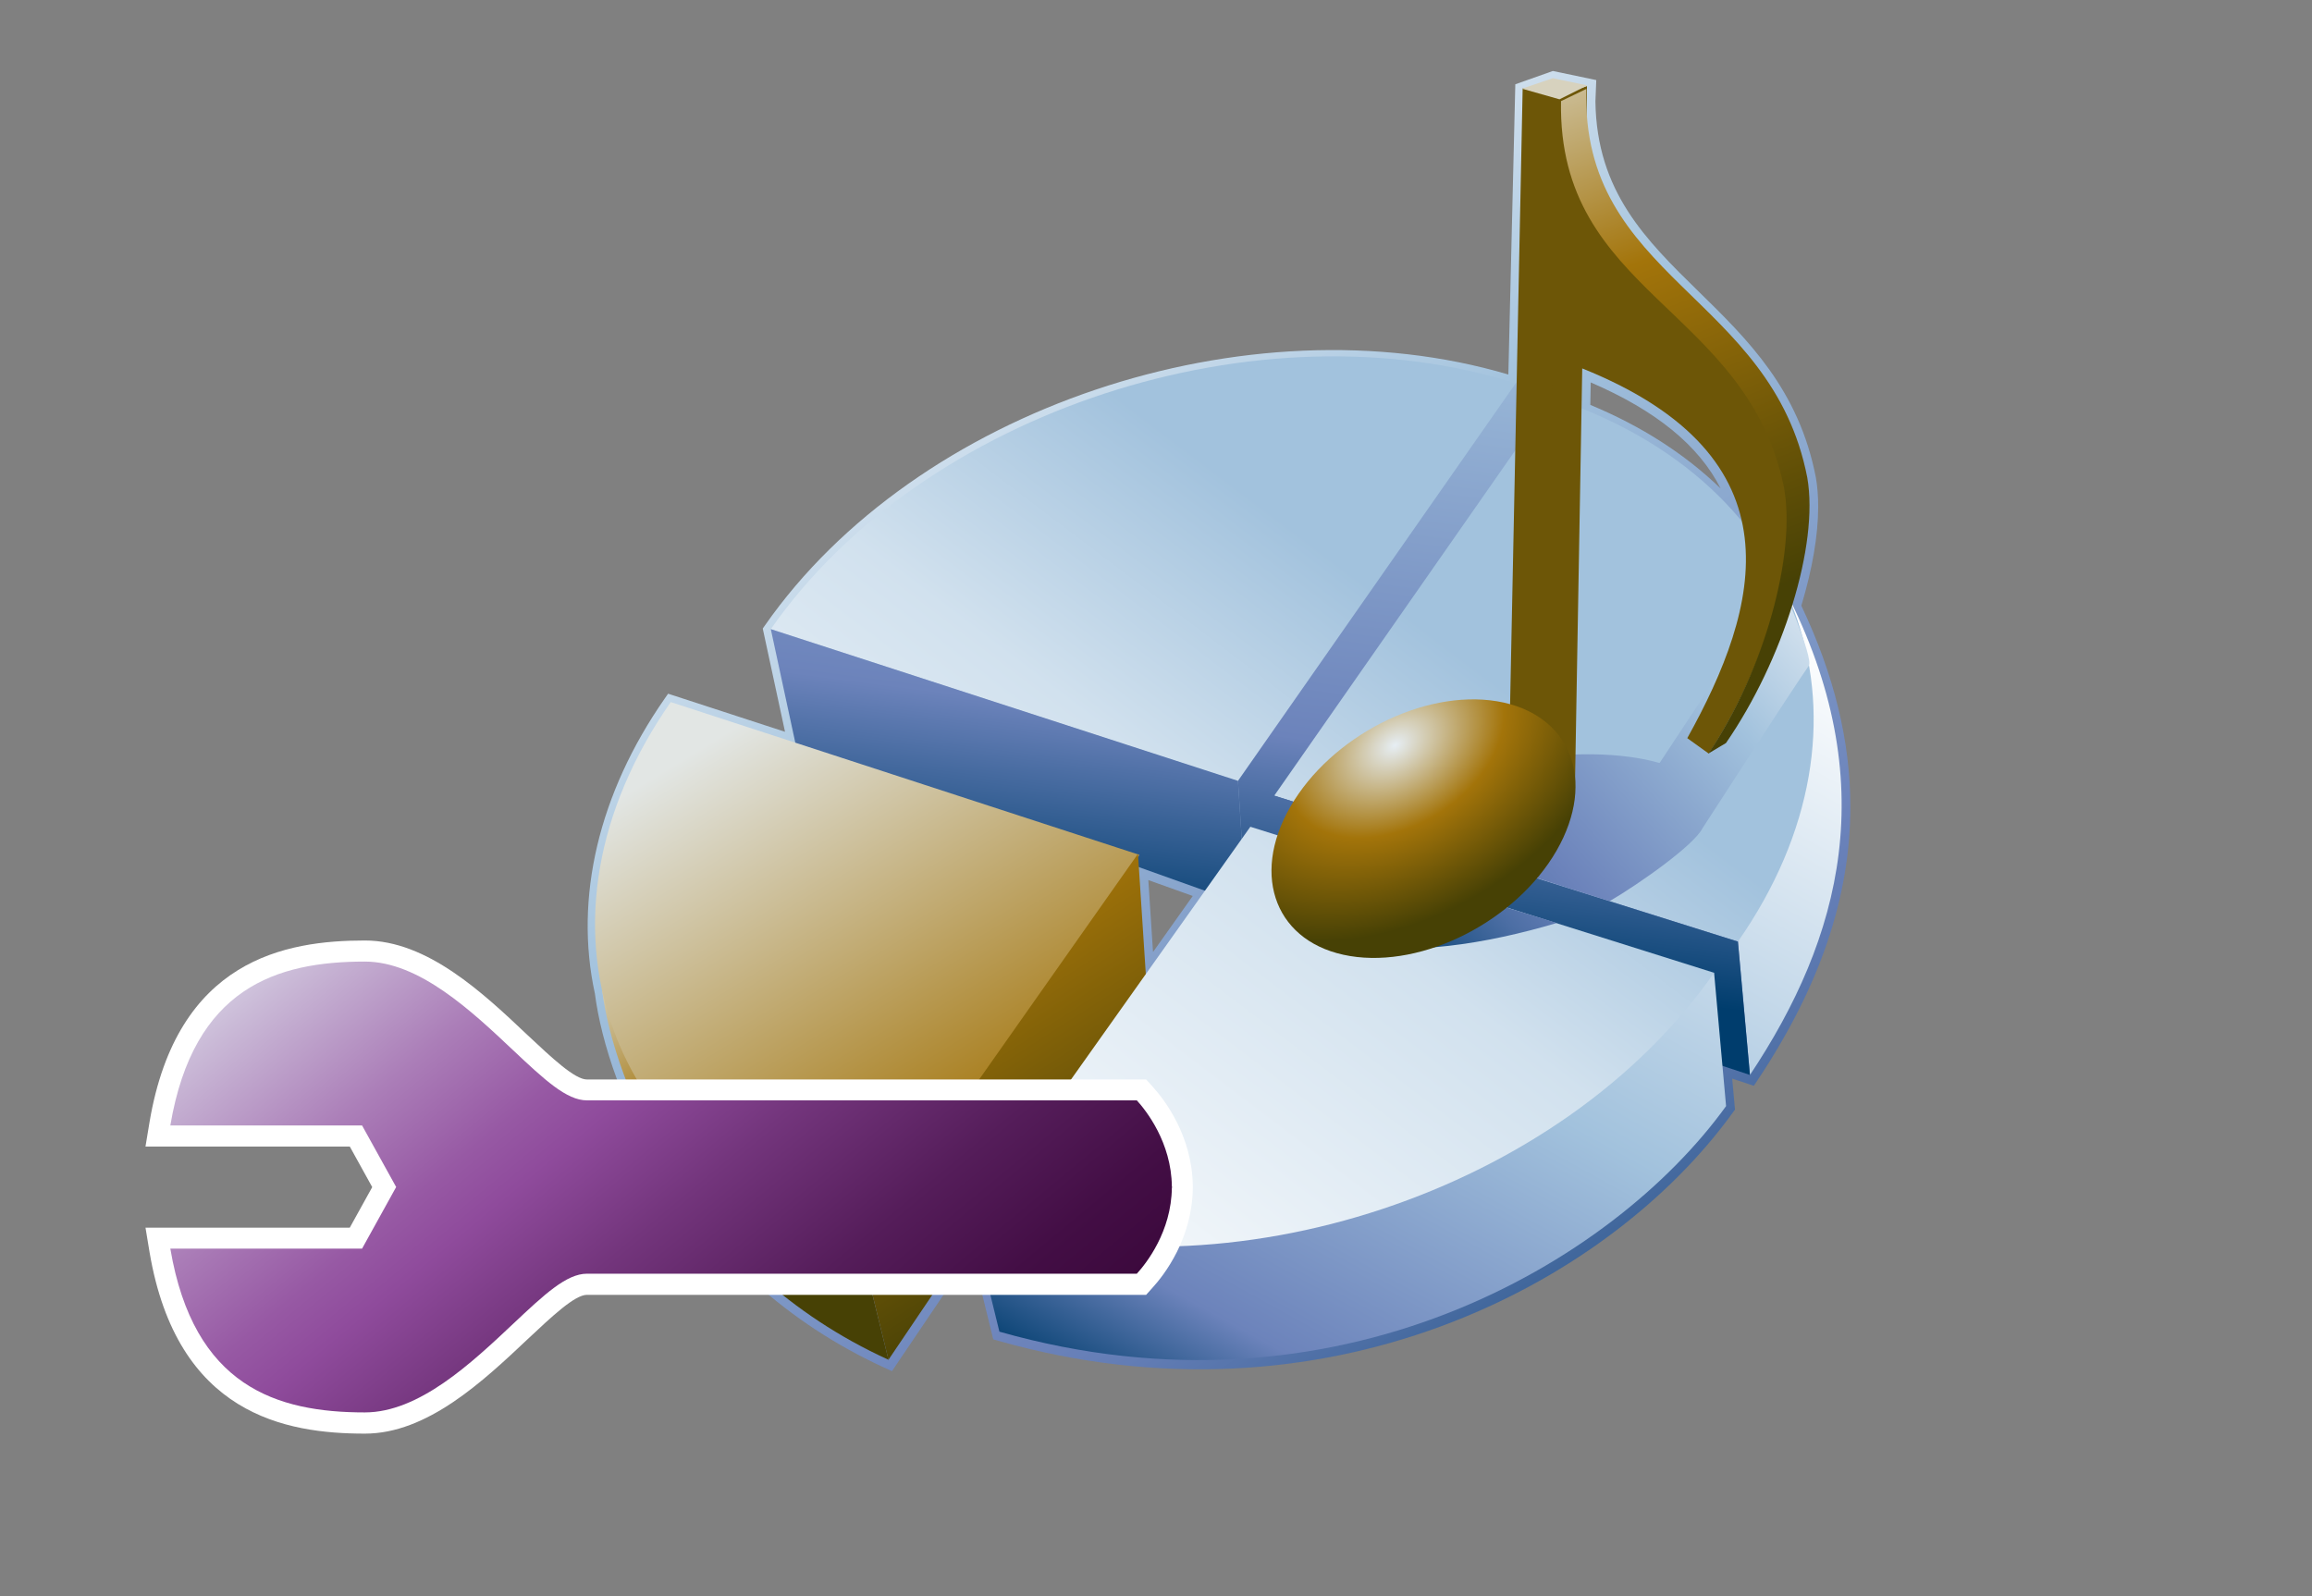 <?xml version="1.0" encoding="UTF-8"?>
<!DOCTYPE svg PUBLIC "-//W3C//DTD SVG 1.1 Tiny//EN" "http://www.w3.org/Graphics/SVG/1.1/DTD/svg11-tiny.dtd">
<svg baseProfile="tiny" height="69.046" version="1.1" viewBox="-292.282 -53.624 100 69.046" width="100" xmlns="http://www.w3.org/2000/svg" xmlns:xlink="http://www.w3.org/1999/xlink">
<rect x="-292.282" y="-53.624" width="100" height="69.046" fill="#808080" stroke="none"/>
<g>
<g>
<linearGradient gradientTransform="matrix(1 0 0 -1 102.52 -106.597)" gradientUnits="userSpaceOnUse" id="XMLID_113_" x1="-358.361" x2="-322.278" y1="-60.917" y2="-116.585">
<stop offset="0" style="stop-color:#FFFFFF"/>
<stop offset="0.114" style="stop-color:#E0EAF3"/>
<stop offset="0.35" style="stop-color:#A2C2DD"/>
<stop offset="0.482" style="stop-color:#8CA9CF"/>
<stop offset="0.7" style="stop-color:#6C83BB"/>
<stop offset="0.746" style="stop-color:#637DB5"/>
<stop offset="0.819" style="stop-color:#4C6EA4"/>
<stop offset="0.91" style="stop-color:#265689"/>
<stop offset="0.989" style="stop-color:#003D6D"/>
<stop offset="1" style="stop-color:#003D6D"/>
</linearGradient>
<path d="M-214.37-27.423c0.474-1.568,0.729-3.044,0.729-4.282c0-0.456-0.033-0.881-0.101-1.268    c-0.737-3.8-2.943-5.959-5.077-8.047c-2.266-2.218-4.406-4.313-4.457-8.217l0.037-0.923l-1.878-0.393l-1.624,0.575    c0,0-0.281,11.757-0.301,12.555c-11.277-3.334-25.608,1.461-32.162,10.864l-0.087,0.125c0,0,0.765,3.546,0.963,4.466    c-0.922-0.301-5.057-1.648-5.057-1.648l-0.148,0.213c-2.851,4.091-3.923,8.623-3.018,12.762c0.53,4.113,3.79,12.203,12.579,16.207    l0.27,0.123c0,0,2.773-4.106,3.46-5.124c0.255,1.037,0.921,3.749,0.921,3.749l0.196,0.056c14.065,4.003,26.346-2.32,31.809-9.89    l0.076-0.106c0,0-0.074-0.827-0.12-1.34c0.334,0.11,0.936,0.311,0.936,0.311l0.148-0.222c2.69-4.036,4.027-7.925,4.027-11.851    C-212.249-21.583-212.963-24.458-214.37-27.423z M-242.411-12.441c-0.068-1.042-0.162-2.479-0.203-3.112    c0.557,0.199,1.427,0.51,1.922,0.687C-241.013-14.413-241.815-13.282-242.411-12.441z M-223.497-36.109    c0.004-0.22,0.011-0.553,0.018-0.972c2.825,1.218,4.684,2.732,5.62,4.59C-219.4-33.979-221.286-35.193-223.497-36.109z" fill="url(#XMLID_113_)"/>
</g>
</g>
<g>
<g>
<g>
<g>
<g>
<g>
<linearGradient gradientTransform="matrix(1.136 0 0 -1.136 373.612 -1570.322)" gradientUnits="userSpaceOnUse" id="XMLID_114_" x1="-561.806" x2="-540.78" y1="-1380.073" y2="-1352.356">
<stop offset="0" style="stop-color:#FFFFFF"/>
<stop offset="0.1" style="stop-color:#FFFFFF"/>
<stop offset="0.7" style="stop-color:#D1E1EE"/>
<stop offset="1" style="stop-color:#A2C2DD"/>
</linearGradient>
<path d="M-226.652-37.018c-11.137-3.568-25.696,1.146-32.291,10.609l20.27,6.608        C-238.671-19.8-226.591-36.997-226.652-37.018z" fill="url(#XMLID_114_)"/>
<linearGradient gradientTransform="matrix(1.136 0 0 -1.136 373.612 -1570.322)" gradientUnits="userSpaceOnUse" id="XMLID_115_" x1="-531.251" x2="-535.073" y1="-1342.607" y2="-1371.994">
<stop offset="0" style="stop-color:#A2C2DD"/>
<stop offset="0.1" style="stop-color:#A2C2DD"/>
<stop offset="0.714" style="stop-color:#6C83BB"/>
<stop offset="0.989" style="stop-color:#003D6D"/>
<stop offset="1" style="stop-color:#003D6D"/>
</linearGradient>
<polygon fill="url(#XMLID_115_)" points="-238.387,-14.458 -226.21,-32.856 -226.699,-37.079 -238.736,-19.846       "/>
<linearGradient gradientTransform="matrix(1.136 0 0 -1.136 373.612 -1570.322)" gradientUnits="userSpaceOnUse" id="XMLID_116_" x1="-544.597" x2="-548.419" y1="-1340.872" y2="-1370.261">
<stop offset="0" style="stop-color:#A2C2DD"/>
<stop offset="0.1" style="stop-color:#A2C2DD"/>
<stop offset="0.714" style="stop-color:#6C83BB"/>
<stop offset="0.989" style="stop-color:#003D6D"/>
<stop offset="1" style="stop-color:#003D6D"/>
</linearGradient>
<polygon fill="url(#XMLID_116_)" points="-238.736,-19.846 -258.943,-26.409 -257.865,-21.414 -238.387,-14.458       "/>
</g>
<g>
<linearGradient gradientTransform="matrix(1.136 0 0 -1.136 373.612 -1570.322)" gradientUnits="userSpaceOnUse" id="XMLID_117_" x1="-563.791" x2="-554.593" y1="-1370.809" y2="-1383.83">
<stop offset="0" style="stop-color:#E6EEF4"/>
<stop offset="0.444" style="stop-color:#A3740A"/>
<stop offset="0.938" style="stop-color:#474105"/>
<stop offset="1" style="stop-color:#474105"/>
</linearGradient>
<path d="M-255.048,0.34l-11.191-11.112c0.521,3.994,3.727,12.023,12.387,15.969L-255.048,0.34z" fill="url(#XMLID_117_)"/>
<linearGradient gradientTransform="matrix(1.136 0 0 -1.136 373.612 -1570.322)" gradientUnits="userSpaceOnUse" id="XMLID_118_" x1="-557.641" x2="-547.965" y1="-1362.478" y2="-1378.366">
<stop offset="0" style="stop-color:#E2E6E4"/>
<stop offset="1" style="stop-color:#A3740A"/>
</linearGradient>
<path d="M-255.048,0.34c-11.138-3.569-14.817-14.134-8.223-23.594l20.274,6.61L-255.048,0.34z" fill="url(#XMLID_118_)"/>
<linearGradient gradientTransform="matrix(1.136 0 0 -1.136 373.612 -1570.322)" gradientUnits="userSpaceOnUse" id="XMLID_119_" x1="-556.726" x2="-542.904" y1="-1362.304" y2="-1383.768">
<stop offset="0" style="stop-color:#E6EEF4"/>
<stop offset="0.444" style="stop-color:#A3740A"/>
<stop offset="0.938" style="stop-color:#474105"/>
<stop offset="1" style="stop-color:#474105"/>
</linearGradient>
<polygon fill="url(#XMLID_119_)" points="-242.711,-11.3 -253.853,5.196 -255.048,0.34 -243.061,-16.69       "/>
</g>
<g>
<linearGradient gradientTransform="matrix(1.136 0 0 -1.136 373.612 -1570.322)" gradientUnits="userSpaceOnUse" id="XMLID_120_" x1="-515.25" x2="-534.125" y1="-1360.224" y2="-1394.39">
<stop offset="0" style="stop-color:#FFFFFF"/>
<stop offset="0.534" style="stop-color:#A2C2DD"/>
<stop offset="0.865" style="stop-color:#6C83BB"/>
<stop offset="1" style="stop-color:#003D6D"/>
</linearGradient>
<path d="M-217.112-12.892l2.051-15.188c4.266,8.293,2.396,15.063-1.531,20.957L-217.112-12.892z" fill="url(#XMLID_120_)"/>
<linearGradient gradientTransform="matrix(1.136 0 0 -1.136 373.612 -1570.322)" gradientUnits="userSpaceOnUse" id="XMLID_121_" x1="-546.996" x2="-525.972" y1="-1391.303" y2="-1363.589">
<stop offset="0" style="stop-color:#FFFFFF"/>
<stop offset="0.1" style="stop-color:#FFFFFF"/>
<stop offset="0.7" style="stop-color:#D1E1EE"/>
<stop offset="1" style="stop-color:#A2C2DD"/>
</linearGradient>
<path d="M-217.112-12.892c6.561-9.406,2.956-19.906-8.037-23.532l-12.018,17.218L-217.112-12.892z" fill="url(#XMLID_121_)"/>
<linearGradient gradientTransform="matrix(1.136 0 0 -1.136 373.612 -1570.322)" gradientUnits="userSpaceOnUse" id="XMLID_122_" x1="-524.926" x2="-528.749" y1="-1343.429" y2="-1372.816">
<stop offset="0" style="stop-color:#A2C2DD"/>
<stop offset="0.1" style="stop-color:#A2C2DD"/>
<stop offset="0.714" style="stop-color:#6C83BB"/>
<stop offset="0.989" style="stop-color:#003D6D"/>
<stop offset="1" style="stop-color:#003D6D"/>
</linearGradient>
<polygon fill="url(#XMLID_122_)" points="-217.112,-12.892 -237.167,-19.206 -236.882,-13.864 -216.593,-7.123       "/>
</g>
<g>
<linearGradient gradientTransform="matrix(1.136 0 0 -1.136 373.612 -1570.322)" gradientUnits="userSpaceOnUse" id="XMLID_123_" x1="-522.183" x2="-541.059" y1="-1356.389" y2="-1390.557">
<stop offset="0" style="stop-color:#FFFFFF"/>
<stop offset="0.534" style="stop-color:#A2C2DD"/>
<stop offset="0.865" style="stop-color:#6C83BB"/>
<stop offset="1" style="stop-color:#003D6D"/>
</linearGradient>
<path d="M-249.055,3.981l-1.193-4.86l32.105-10.665l0.518,5.768        C-222.52,1.009-234.493,8.127-249.055,3.981z" fill="url(#XMLID_123_)"/>
<linearGradient gradientTransform="matrix(1.136 0 0 -1.136 373.612 -1570.322)" gradientUnits="userSpaceOnUse" id="XMLID_124_" x1="-546.707" x2="-525.682" y1="-1391.527" y2="-1363.812">
<stop offset="0" style="stop-color:#FFFFFF"/>
<stop offset="0.1" style="stop-color:#FFFFFF"/>
<stop offset="0.7" style="stop-color:#D1E1EE"/>
<stop offset="1" style="stop-color:#A2C2DD"/>
</linearGradient>
<path d="M-250.249-0.879c11.136,3.571,25.512-1.204,32.105-10.665l-20.057-6.316L-250.249-0.879z" fill="url(#XMLID_124_)"/>
</g>
</g>
</g>
</g>
</g>
</g>
<g>
<rect fill="none" height="69.046" width="100" x="-292.282" y="-53.624"/>
<path d="M-276.499-12.94c-3.427,0-8.124,0.814-9.314,7.848l-0.176,1.064c0,0,7.899,0,8.836,0   c0.281,0.506,0.705,1.268,0.971,1.756c-0.27,0.484-0.69,1.246-0.971,1.754c-0.937,0-8.836,0-8.836,0l0.176,1.063   c1.19,7.028,5.887,7.847,9.314,7.847c2.703,0,5.111-2.267,7.047-4.093c1.047-0.983,2.033-1.911,2.556-1.911h24.188l0.268-0.3   c0.522-0.569,1.724-2.132,1.751-4.321v-0.074c-0.024-2.191-1.229-3.752-1.751-4.325l-0.268-0.296h-24.188   c-0.522,0-1.51-0.928-2.554-1.907C-271.39-10.671-273.796-12.94-276.499-12.94z" fill="#FFFFFF"/>
<linearGradient gradientTransform="matrix(1.19 0 0 -1.19 481.3 -1537.013)" gradientUnits="userSpaceOnUse" id="XMLID_125_" x1="-637.932" x2="-616.024" y1="-1275.388" y2="-1301.743">
<stop offset="0" style="stop-color:#E6EDF3"/>
<stop offset="0.12" style="stop-color:#CABAD7"/>
<stop offset="0.272" style="stop-color:#AB7EB8"/>
<stop offset="0.384" style="stop-color:#9759A4"/>
<stop offset="0.444" style="stop-color:#8F4B9C"/>
<stop offset="0.568" style="stop-color:#73357C"/>
<stop offset="0.724" style="stop-color:#551D5A"/>
<stop offset="0.853" style="stop-color:#430E45"/>
<stop offset="0.938" style="stop-color:#3C093D"/>
<stop offset="1" style="stop-color:#3C093D"/>
</linearGradient>
<path d="M-241.594-2.276c0-0.01,0.008-0.02,0.008-0.025h-0.01c-0.021-1.904-1.112-3.28-1.515-3.723   c-0.512,0-23.784,0-23.784,0c-0.886,0-1.849-0.906-3.183-2.16c-1.813-1.711-4.079-3.844-6.423-3.844   c-3.803,0-7.406,1.117-8.414,7.09c1.43,0,8.294,0,8.294,0l1.474,2.662l-1.474,2.664c0,0-6.864,0-8.294,0   c1.012,5.975,4.611,7.086,8.414,7.086c2.344,0,4.606-2.129,6.423-3.841c1.334-1.256,2.297-2.159,3.183-2.159c0,0,23.275,0,23.784,0   c0.4-0.438,1.496-1.816,1.515-3.723h0.01C-241.589-2.258-241.594-2.265-241.594-2.276z" fill="url(#XMLID_125_)"/>
</g>
<linearGradient gradientTransform="matrix(1 0 0 -1 102.52 -106.597)" gradientUnits="userSpaceOnUse" id="XMLID_126_" x1="-314.204" x2="-335.204" y1="-75.707" y2="-94.124">
<stop offset="0" style="stop-color:#FFFFFF"/>
<stop offset="0.114" style="stop-color:#E0EAF3"/>
<stop offset="0.35" style="stop-color:#A2C2DD"/>
<stop offset="0.482" style="stop-color:#8CA9CF"/>
<stop offset="0.7" style="stop-color:#6C83BB"/>
<stop offset="0.746" style="stop-color:#637DB5"/>
<stop offset="0.819" style="stop-color:#4C6EA4"/>
<stop offset="0.91" style="stop-color:#265689"/>
<stop offset="0.989" style="stop-color:#003D6D"/>
<stop offset="1" style="stop-color:#003D6D"/>
</linearGradient>
<path d="M-215.288-28.516l-5.212,7.898c-0.197-0.057-0.409-0.109-0.635-0.155  c-3.629-0.73-9.334,0.382-12.944,2.578c-3.605,2.19-3.756,4.641-0.135,5.371c2.87,0.578,6.229,0.027,9.26-0.871  c0.026-0.008-3.047-0.938-3.047-0.938l1.781-1.141c0,0,3.547,1.141,3.563,1.131c1.296-0.763,3.648-2.417,4.018-3.16  c0,0,4.005-6.197,4.591-7.018C-213.813-25.147-215.288-28.516-215.288-28.516z M-215.276-28.535l-0.003,0.004l0.013-0.001  L-215.276-28.535z" fill="url(#XMLID_126_)"/>
<g>
<g>
<polygon fill="#6D5607" points="-226.423,-49.804 -226.976,-22.688 -224.837,-20.736 -224.713,-25.635 -224.277,-49.326   "/>
<path d="M-215.024-32.55c-1.244-6.035-6.367-7.818-8.702-12.071l0.085-5.277l-1.256,0.429v0.17    c0.003-0.053-0.008-0.097-0.007-0.148l-0.204-0.004l-0.094,11.383c0.025,0.005,0.065,0.011,0.094,0.018l-0.399,21.098l1.338-2.205    l0.323-18.53c9.535,3.831,7.684,10.349,4.543,15.994l0.927,0.667C-215.972-24.637-214.481-29.638-215.024-32.55z" fill="#6D5607"/>
<linearGradient gradientTransform="matrix(1 0 0 -1 102.52 -106.597)" gradientUnits="userSpaceOnUse" id="XMLID_127_" x1="-329.426" x2="-318.301" y1="-51.81" y2="-80.56">
<stop offset="0" style="stop-color:#E6EEF4"/>
<stop offset="0.444" style="stop-color:#A3740A"/>
<stop offset="0.938" style="stop-color:#474105"/>
<stop offset="1" style="stop-color:#474105"/>
</linearGradient>
<path d="M-217.629-21.482c2.47-3.582,4.025-8.563,3.517-11.481c-1.536-7.917-9.811-8.613-9.556-16.814    l-1.096,0.527c-0.156,8.352,8.025,8.887,9.64,16.693c0.539,2.912-0.836,7.919-3.263,11.528L-217.629-21.482z" fill="url(#XMLID_127_)"/>
<radialGradient cx="2937.502" cy="3216.197" gradientTransform="matrix(0.672 0.111 -0.371 0.643 -1012.752 -2415.462)" gradientUnits="userSpaceOnUse" id="XMLID_128_" r="13.847">
<stop offset="0" style="stop-color:#E6EEF4"/>
<stop offset="0.444" style="stop-color:#A3740A"/>
<stop offset="0.938" style="stop-color:#474105"/>
<stop offset="1" style="stop-color:#474105"/>
</radialGradient>
<path d="M-224.958-16.825c-1.756,3.038-5.752,5.083-8.932,4.557c-3.175-0.526-4.331-3.421-2.58-6.458    c1.753-3.044,5.752-5.088,8.934-4.563C-224.357-22.76-223.202-19.875-224.958-16.825z" fill="url(#XMLID_128_)"/>
</g>
<polygon fill="#D7D2BE" points="-226.454,-49.788 -224.83,-49.328 -223.626,-49.929 -225.119,-50.241  "/>
</g>
</svg>
